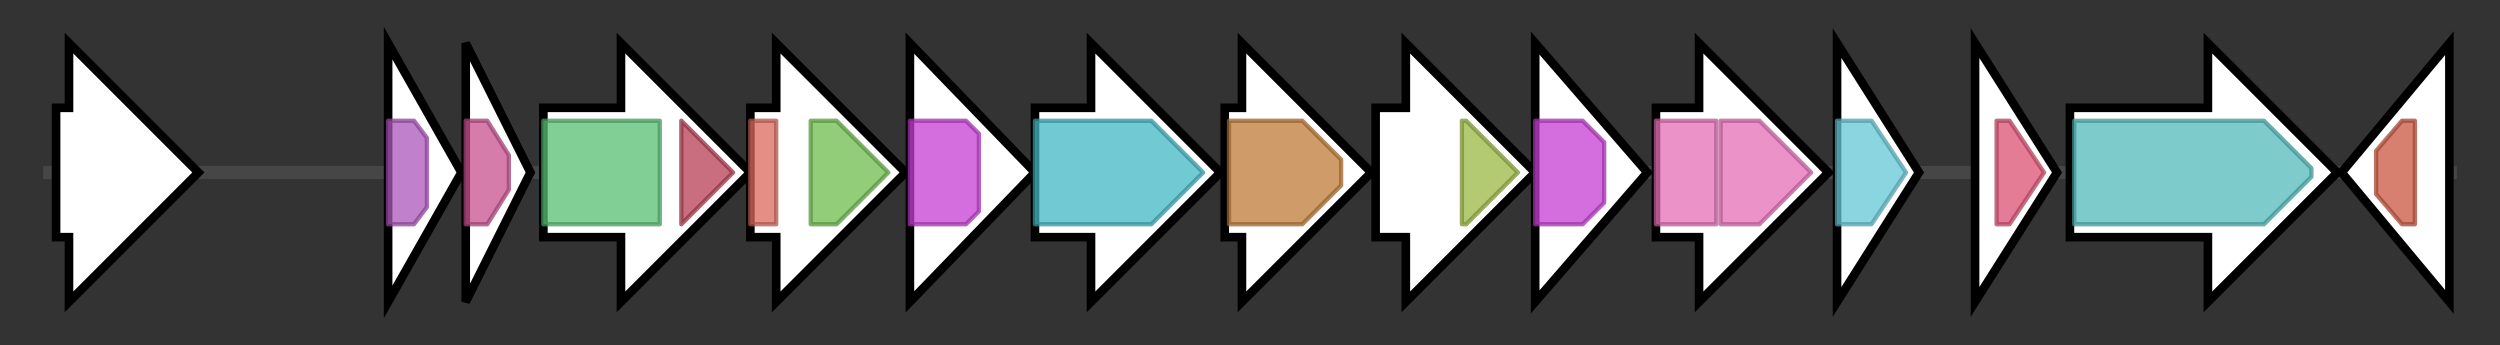 <svg version="1.1" baseProfile="full" xmlns="http://www.w3.org/2000/svg" width="579.733" height="80">
	<rect width="100%" height="100%" fill="#333333" stroke="none"/>
	<g>
		<line x1="10" y1="40.0" x2="569.733" y2="40.0" style="stroke:rgb(70,70,70); stroke-width:3 "/>
		<g>
			<title>
unknown</title>
			<polygon class="
unknown" points="13,25 16,25 16,10 46,40 16,70 16,55 13,55" fill="rgb(255,255,255)" fill-opacity="1.0" stroke="rgb(0,0,0)" stroke-width="2"  />
		</g>
		<g>
			<title>upaY
UpaY</title>
			<polygon class="upaY
UpaY" points="90,10 107,40 90,70" fill="rgb(255,255,255)" fill-opacity="1.0" stroke="rgb(0,0,0)" stroke-width="2"  />
			<g>
				<title>NusG (PF02357)
"Transcription termination factor nusG"</title>
				<polygon class="PF02357" points="90,28 96,28 99,32 99,48 96,52 90,52" stroke-linejoin="round" width="9" height="24" fill="rgb(170,85,186)" stroke="rgb(136,68,148)" stroke-width="1" opacity="0.75" />
			</g>
		</g>
		<g>
			<title>upaZ
UpaZ</title>
			<polygon class="upaZ
UpaZ" points="108,10 123,40 108,70" fill="rgb(255,255,255)" fill-opacity="1.0" stroke="rgb(0,0,0)" stroke-width="2"  />
			<g>
				<title>UpxZ (PF06603)
"UpxZ family of transcription anti-terminator antagonists"</title>
				<polygon class="PF06603" points="108,28 113,28 118,36 118,44 113,52 108,52" stroke-linejoin="round" width="10" height="24" fill="rgb(199,81,142)" stroke="rgb(159,64,113)" stroke-width="1" opacity="0.75" />
			</g>
		</g>
		<g>
			<title>wzx
putative flippase</title>
			<polygon class="wzx
putative flippase" points="126,25 144,25 144,10 174,40 144,70 144,55 126,55" fill="rgb(255,255,255)" fill-opacity="1.0" stroke="rgb(0,0,0)" stroke-width="2"  />
			<g>
				<title>Polysacc_synt (PF01943)
"Polysaccharide biosynthesis protein"</title>
				<rect class="PF01943" x="126" y="28" stroke-linejoin="round" width="27" height="24" fill="rgb(87,191,113)" stroke="rgb(69,152,90)" stroke-width="1" opacity="0.75" />
			</g>
			<g>
				<title>Polysacc_synt_C (PF14667)
"Polysaccharide biosynthesis C-terminal domain"</title>
				<polygon class="PF14667" points="158,28 158,28 170,40 158,52 158,52" stroke-linejoin="round" width="13" height="24" fill="rgb(183,62,83)" stroke="rgb(146,49,66)" stroke-width="1" opacity="0.75" />
			</g>
		</g>
		<g>
			<title>wcfM
putative galactopyranose mutase</title>
			<polygon class="wcfM
putative galactopyranose mutase" points="174,25 180,25 180,10 210,40 180,70 180,55 174,55" fill="rgb(255,255,255)" fill-opacity="1.0" stroke="rgb(0,0,0)" stroke-width="2"  />
			<g>
				<title>NAD_binding_8 (PF13450)
"NAD(P)-binding Rossmann-like domain"</title>
				<rect class="PF13450" x="174" y="28" stroke-linejoin="round" width="6" height="24" fill="rgb(218,105,93)" stroke="rgb(174,84,74)" stroke-width="1" opacity="0.75" />
			</g>
			<g>
				<title>GLF (PF03275)
"UDP-galactopyranose mutase"</title>
				<polygon class="PF03275" points="188,28 194,28 206,40 194,52 188,52" stroke-linejoin="round" width="20" height="24" fill="rgb(110,188,78)" stroke="rgb(88,150,62)" stroke-width="1" opacity="0.75" />
			</g>
		</g>
		<g>
			<title>wcfN
putative glycosyltransferase</title>
			<polygon class="wcfN
putative glycosyltransferase" points="211,10 240,40 211,70" fill="rgb(255,255,255)" fill-opacity="1.0" stroke="rgb(0,0,0)" stroke-width="2"  />
			<g>
				<title>Glycos_transf_2 (PF00535)
"Glycosyl transferase family 2"</title>
				<polygon class="PF00535" points="211,28 224,28 227,31 227,49 224,52 211,52" stroke-linejoin="round" width="16" height="24" fill="rgb(197,62,212)" stroke="rgb(157,49,169)" stroke-width="1" opacity="0.75" />
			</g>
		</g>
		<g>
			<title>wzy
putative polymerase</title>
			<polygon class="wzy
putative polymerase" points="240,25 253,25 253,10 283,40 253,70 253,55 240,55" fill="rgb(255,255,255)" fill-opacity="1.0" stroke="rgb(0,0,0)" stroke-width="2"  />
			<g>
				<title>DUF6032 (PF19497)
"Family of unknown function (DUF6032)"</title>
				<polygon class="PF19497" points="240,28 267,28 279,40 267,52 240,52" stroke-linejoin="round" width="43" height="24" fill="rgb(65,183,196)" stroke="rgb(52,146,156)" stroke-width="1" opacity="0.75" />
			</g>
		</g>
		<g>
			<title>wcfO
putative glycosyltransferase</title>
			<polygon class="wcfO
putative glycosyltransferase" points="284,25 288,25 288,10 318,40 288,70 288,55 284,55" fill="rgb(255,255,255)" fill-opacity="1.0" stroke="rgb(0,0,0)" stroke-width="2"  />
			<g>
				<title>PS_pyruv_trans (PF04230)
"Polysaccharide pyruvyl transferase"</title>
				<polygon class="PF04230" points="285,28 302,28 311,37 311,43 302,52 285,52" stroke-linejoin="round" width="26" height="24" fill="rgb(190,122,54)" stroke="rgb(152,97,43)" stroke-width="1" opacity="0.75" />
			</g>
		</g>
		<g>
			<title>wcfP
putative glycosyltransferase</title>
			<polygon class="wcfP
putative glycosyltransferase" points="319,25 326,25 326,10 356,40 326,70 326,55 319,55" fill="rgb(255,255,255)" fill-opacity="1.0" stroke="rgb(0,0,0)" stroke-width="2"  />
			<g>
				<title>Glyco_trans_1_4 (PF13692)
"Glycosyl transferases group 1"</title>
				<polygon class="PF13692" points="339,28 340,28 352,40 352,40 340,52 339,52" stroke-linejoin="round" width="13" height="24" fill="rgb(154,183,67)" stroke="rgb(123,146,53)" stroke-width="1" opacity="0.75" />
			</g>
		</g>
		<g>
			<title>wcfQ
putative glycosyltransferase</title>
			<polygon class="wcfQ
putative glycosyltransferase" points="356,10 382,40 356,70" fill="rgb(255,255,255)" fill-opacity="1.0" stroke="rgb(0,0,0)" stroke-width="2"  />
			<g>
				<title>Glycos_transf_2 (PF00535)
"Glycosyl transferase family 2"</title>
				<polygon class="PF00535" points="356,28 367,28 372,33 372,47 367,52 356,52" stroke-linejoin="round" width="16" height="24" fill="rgb(197,62,212)" stroke="rgb(157,49,169)" stroke-width="1" opacity="0.75" />
			</g>
		</g>
		<g>
			<title>wcfR
putative amino sugar synthetase</title>
			<polygon class="wcfR
putative amino sugar synthetase" points="384,25 394,25 394,10 424,40 394,70 394,55 384,55" fill="rgb(255,255,255)" fill-opacity="1.0" stroke="rgb(0,0,0)" stroke-width="2"  />
			<g>
				<title>DegT_DnrJ_EryC1 (PF01041)
"DegT/DnrJ/EryC1/StrS aminotransferase family"</title>
				<rect class="PF01041" x="384" y="28" stroke-linejoin="round" width="14" height="24" fill="rgb(228,110,183)" stroke="rgb(182,88,146)" stroke-width="1" opacity="0.75" />
			</g>
			<g>
				<title>DegT_DnrJ_EryC1 (PF01041)
"DegT/DnrJ/EryC1/StrS aminotransferase family"</title>
				<polygon class="PF01041" points="399,28 408,28 420,40 408,52 399,52" stroke-linejoin="round" width="24" height="24" fill="rgb(228,110,183)" stroke="rgb(182,88,146)" stroke-width="1" opacity="0.75" />
			</g>
		</g>
		<g>
			<title>wcfS
putative undecaprenyl-phosphate galactose phosphotransferase</title>
			<polygon class="wcfS
putative undecaprenyl-phosphate galactose phosphotransferase" points="426,10 445,40 426,70" fill="rgb(255,255,255)" fill-opacity="1.0" stroke="rgb(0,0,0)" stroke-width="2"  />
			<g>
				<title>Bac_transf (PF02397)
"Bacterial sugar transferase"</title>
				<polygon class="PF02397" points="426,28 434,28 442,40 434,52 426,52" stroke-linejoin="round" width="19" height="24" fill="rgb(100,199,213)" stroke="rgb(80,159,170)" stroke-width="1" opacity="0.75" />
			</g>
		</g>
		<g>
			<title>pdiA
putative protein disulfide isomerase</title>
			<polygon class="pdiA
putative protein disulfide isomerase" points="458,10 477,40 458,70" fill="rgb(255,255,255)" fill-opacity="1.0" stroke="rgb(0,0,0)" stroke-width="2"  />
			<g>
				<title>Redoxin (PF08534)
"Redoxin"</title>
				<polygon class="PF08534" points="463,28 466,28 474,40 466,52 463,52" stroke-linejoin="round" width="13" height="24" fill="rgb(219,80,114)" stroke="rgb(175,64,91)" stroke-width="1" opacity="0.75" />
			</g>
		</g>
		<g>
			<title>trnA
putative transporter</title>
			<polygon class="trnA
putative transporter" points="480,25 512,25 512,10 542,40 512,70 512,55 480,55" fill="rgb(255,255,255)" fill-opacity="1.0" stroke="rgb(0,0,0)" stroke-width="2"  />
			<g>
				<title>CitMHS (PF03600)
"Citrate transporter"</title>
				<polygon class="PF03600" points="481,28 525,28 536,39 536,41 525,52 481,52" stroke-linejoin="round" width="55" height="24" fill="rgb(82,186,185)" stroke="rgb(65,148,147)" stroke-width="1" opacity="0.75" />
			</g>
		</g>
		<g>
			<title>mtfA
putative methyltransferase</title>
			<polygon class="mtfA
putative methyltransferase" points="543,40 568,10 568,70" fill="rgb(255,255,255)" fill-opacity="1.0" stroke="rgb(0,0,0)" stroke-width="2"  />
			<g>
				<title>Methyltransf_11 (PF08241)
"Methyltransferase domain"</title>
				<polygon class="PF08241" points="551,35 557,28 560,28 560,52 557,52 551,45" stroke-linejoin="round" width="9" height="24" fill="rgb(201,85,64)" stroke="rgb(160,68,51)" stroke-width="1" opacity="0.75" />
			</g>
		</g>
	</g>
</svg>
